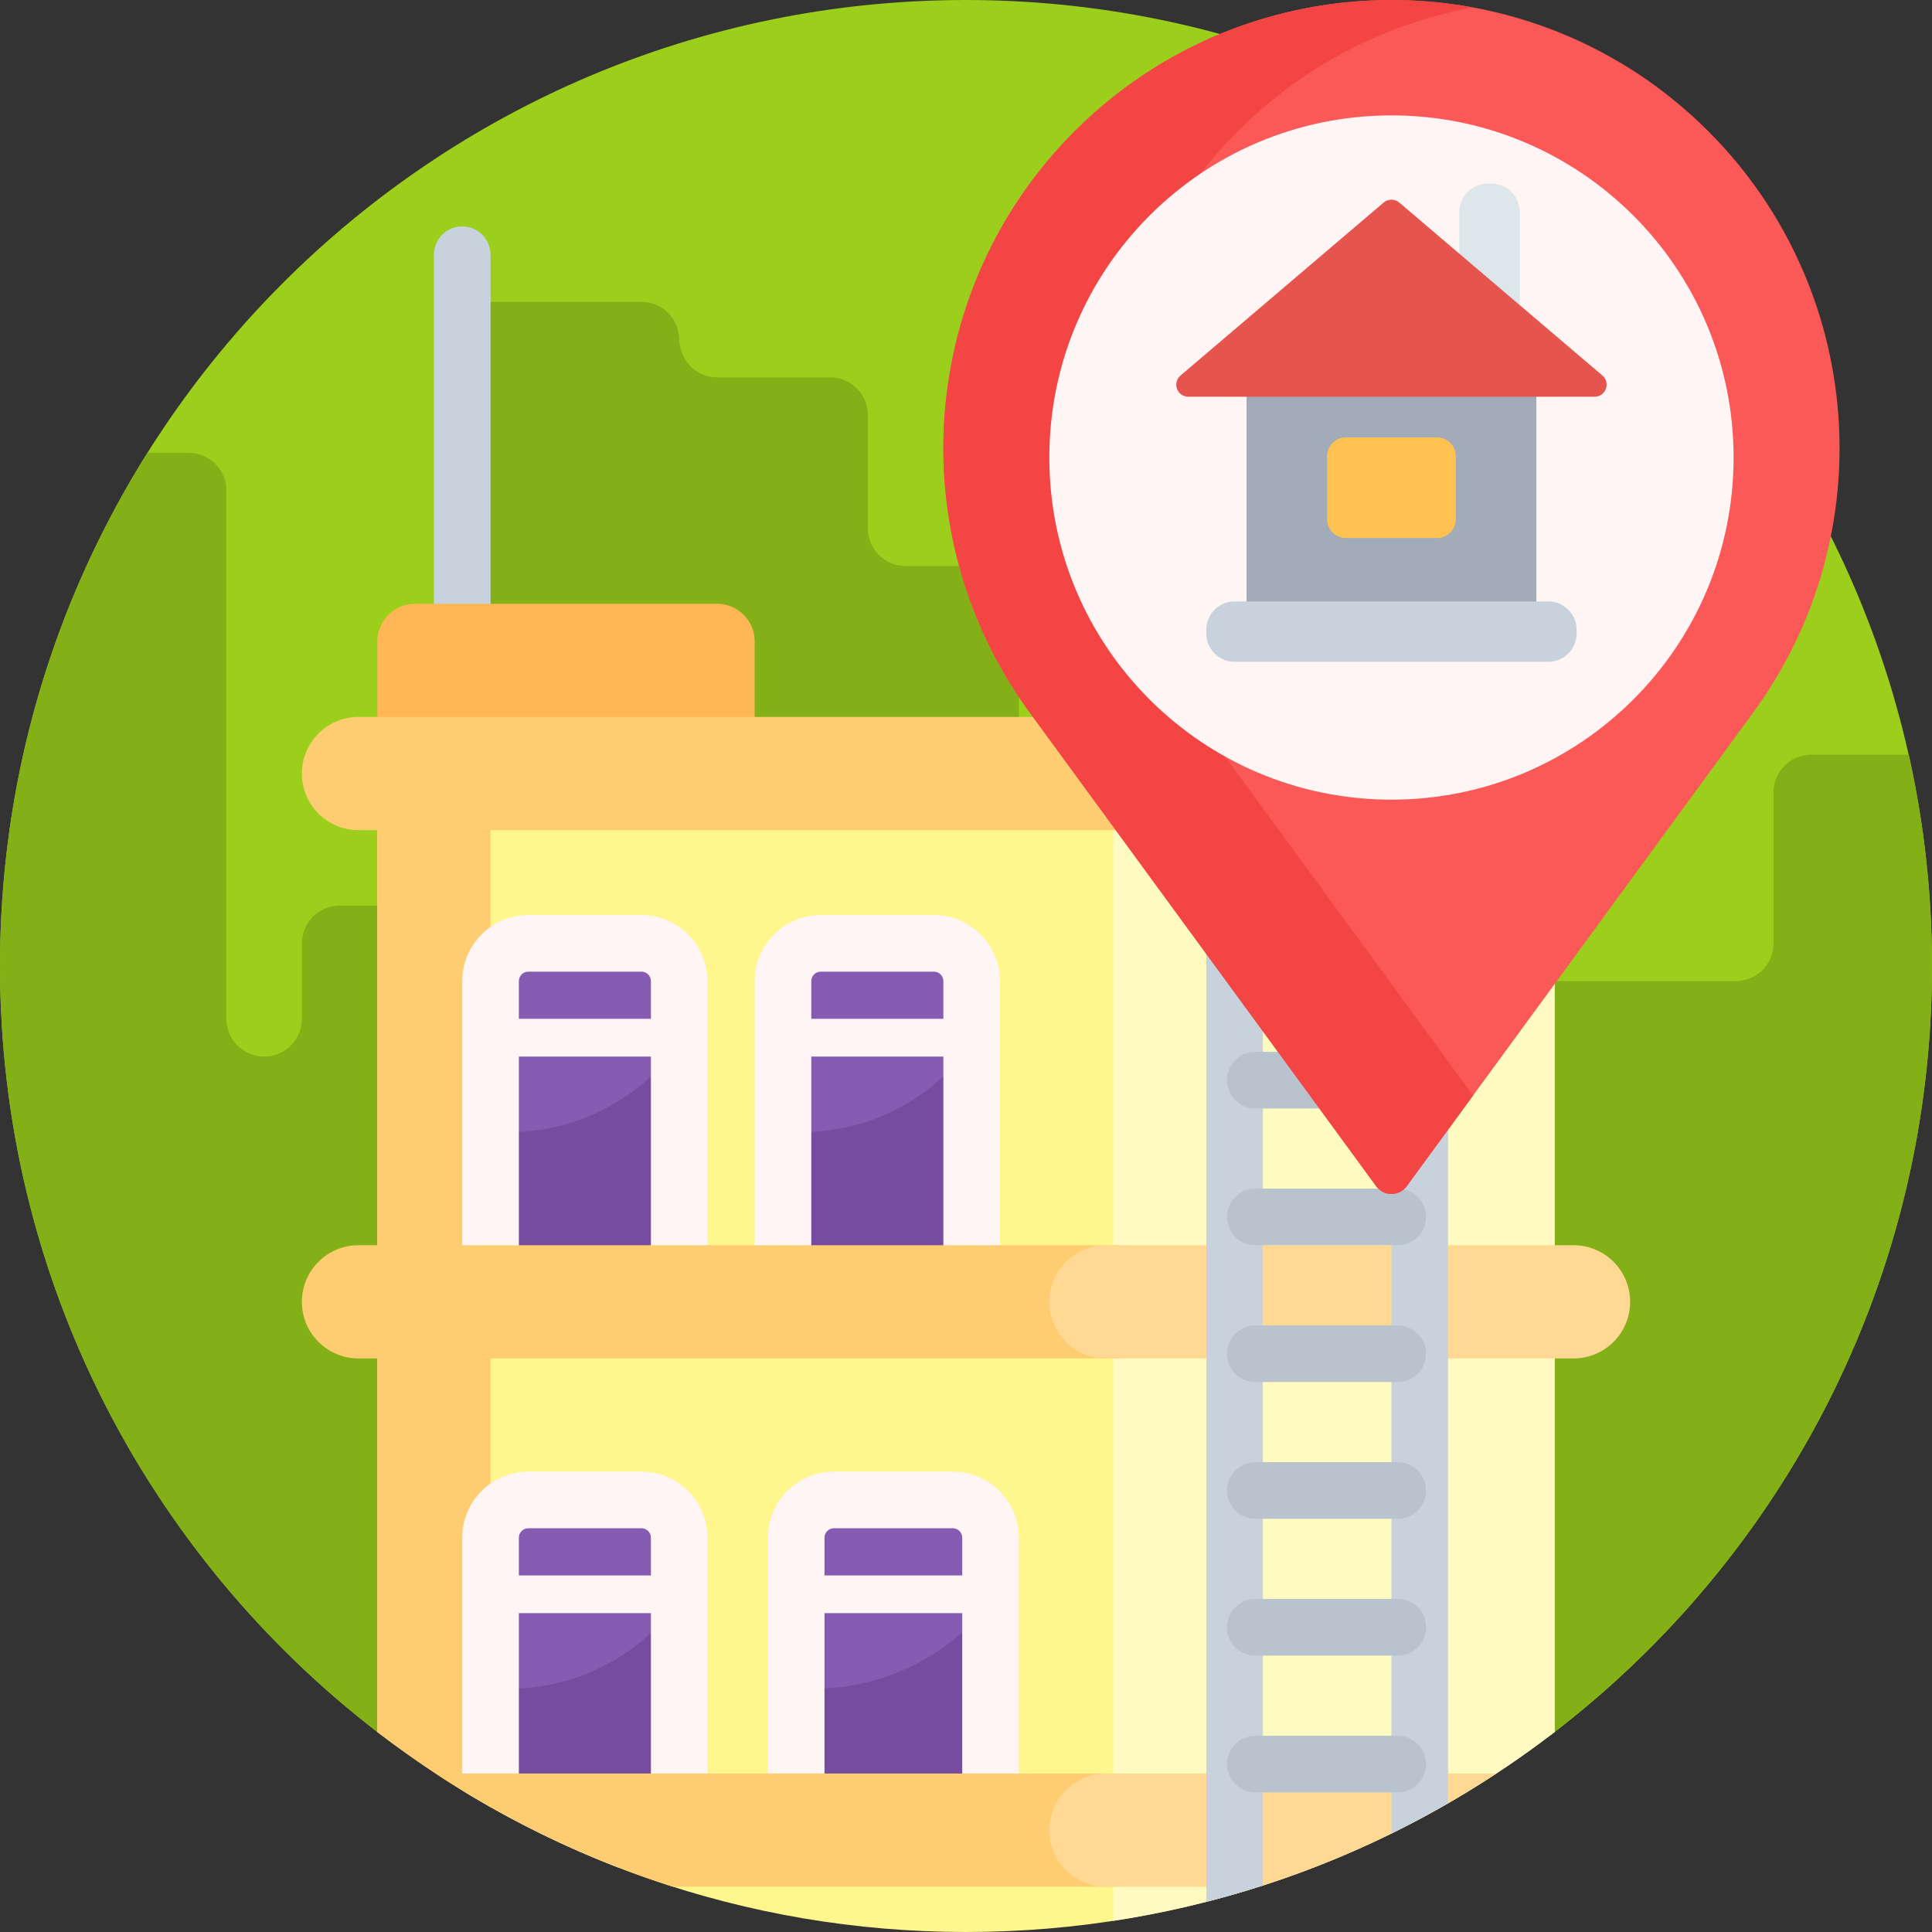 <?xml version="1.0"?>
<svg xmlns="http://www.w3.org/2000/svg" id="Capa_1" enable-background="new 0 0 512 512" height="512px" viewBox="0 0 512 512" width="512px"><rect x="0" y="0" width="512" height="512" fill="#333333" stroke="none"/><g><g><path d="m0 256c0-141.272 114.432-255.817 255.662-256 140.367-.182 255.325 113.76 256.332 254.123.6 83.649-38.923 158.094-100.466 205.234-2.034 1.558-4.844 1.651-6.928.162-41.898-29.917-93.193-47.519-148.6-47.519-55.268 0-106.445 17.514-148.285 47.295-2.274 1.618-5.336 1.527-7.549-.174-60.907-46.798-100.166-120.375-100.166-203.121z" fill="#9bcf1b" data-original="#9BCF1B"/><path d="m512 256c0 83.231-39.72 157.185-101.239 203.941-8.517 6.473-20.761.445-20.761-10.253v-189.688h70c5.523 0 10-4.477 10-10v-40c0-5.523 4.477-10 10-10h25.856c4.022 18.024 6.144 36.764 6.144 56zm-282-116v-30c0-5.523-4.477-10-10-10h-30.001c-5.603 0-9.889-4.602-10.001-10.204-.109-5.429-4.543-9.796-9.998-9.796h-50v160h-30c-5.523 0-10 4.477-10 10v20c0 5.523-4.477 10-10 10-5.523 0-10-4.477-10-10v-140c0-5.523-4.477-10-10-10h-10.927c-24.756 39.404-39.073 86.03-39.073 136 0 83.02 39.519 156.81 100.771 203.585 8.873 6.776 19.747 10.415 30.912 10.415h8.317v-160h20v20h110v-180h-30c-5.523 0-10-4.477-10-10z" fill="#84b017" data-original="#84B017"/><path d="m122.5 190c-4.142 0-7.5-3.358-7.5-7.5v-115c0-4.142 3.358-7.5 7.5-7.5 4.142 0 7.5 3.358 7.5 7.5v115c0 4.142-3.358 7.5-7.5 7.5z" fill="#c8d2dc" data-original="#C8D2DC"/><path d="m412 458.994c-43.189 33.24-97.286 53.006-156 53.006s-112.811-19.766-156-53.006v-246.994h312z" fill="#fff68e" data-original="#FFF68E"/><path d="m295 509.048v-297.048h117v246.994c-33.436 25.733-73.409 43.391-117 50.054z" fill="#fffac1" data-original="#FFFAC1"/><path d="m100 212h30v266.896c-10.483-5.938-20.505-12.595-30-19.903z" fill="#ffcd71" data-original="#FFCD71"/><path d="m200 170v30c0 5.523-4.477 10-10 10h-80c-5.523 0-10-4.477-10-10v-30c0-5.523 4.477-10 10-10h80c5.523 0 10 4.477 10 10z" fill="#ffb655" data-original="#FFB655"/><path d="m170 340h-30c-5.523 0-10-4.477-10-10v-70c0-5.523 4.477-10 10-10h30c5.523 0 10 4.477 10 10v70c0 5.523-4.477 10-10 10zm87.5-10v-70c0-5.523-4.477-10-10-10h-30c-5.523 0-10 4.477-10 10v70c0 5.523 4.477 10 10 10h30c5.523 0 10-4.477 10-10zm-77.5 140.667v-63.167c0-5.523-4.477-10-10-10h-30c-5.523 0-10 4.477-10 10v63.167c0 5.523 4.477 10 10 10h30c5.523 0 10-4.477 10-10zm82.5 0v-63.167c0-5.523-4.477-10-10-10h-31.5c-5.523 0-10 4.477-10 10v63.167c0 5.523 4.477 10 10 10h31.5c5.523 0 10-4.477 10-10z" fill="#754ca0" data-original="#754CA0"/><path d="m180 260v16.63c-9.954 14.135-26.398 23.37-45 23.37-1.686 0-3.353-.076-5-.224v-39.776c0-5.523 4.477-10 10-10h30c5.523 0 10 4.477 10 10zm-10 137.5h-30c-5.523 0-10 4.477-10 10v39.776c1.647.148 3.314.224 5 .224 18.602 0 35.046-9.235 45-23.37v-16.63c0-5.523-4.477-10-10-10zm82.5 0h-31.5c-5.523 0-10 4.477-10 10v39.776c1.647.148 3.314.224 5 .224 18.602 0 36.546-9.235 46.5-23.37v-16.63c0-5.523-4.477-10-10-10zm5-120.87v-16.63c0-5.523-4.477-10-10-10h-30c-5.523 0-10 4.477-10 10v39.776c1.647.148 3.314.224 5 .224 18.602 0 35.046-9.235 45-23.37z" fill="#865cb2" data-original="#865CB2"/><path d="m252.5 390h-31.5c-9.649 0-17.5 7.851-17.5 17.5v70c0 9.649 7.851 17.5 17.5 17.5h31.5c9.649 0 17.5-7.851 17.5-17.5v-70c0-9.649-7.851-17.5-17.5-17.5zm2.5 87.5c0 1.378-1.121 2.5-2.5 2.5h-31.5c-1.379 0-2.5-1.122-2.5-2.5v-50h36.5zm0-60h-36.5v-10c0-1.378 1.121-2.5 2.5-2.5h31.5c1.379 0 2.5 1.122 2.5 2.5zm-37.5-70h30c9.649 0 17.5-7.851 17.5-17.5v-70c0-9.649-7.851-17.5-17.5-17.5h-30c-9.649 0-17.5 7.851-17.5 17.5v70c0 9.649 7.851 17.5 17.5 17.5zm-2.5-87.5c0-1.378 1.121-2.5 2.5-2.5h30c1.379 0 2.5 1.122 2.5 2.5v10h-35zm0 20h35v50c0 1.378-1.121 2.5-2.5 2.5h-30c-1.379 0-2.5-1.122-2.5-2.5zm-45-37.5h-30c-9.649 0-17.5 7.851-17.5 17.5v70c0 9.649 7.851 17.5 17.5 17.5h30c9.649 0 17.5-7.851 17.5-17.5v-70c0-9.649-7.851-17.5-17.5-17.5zm2.5 87.5c0 1.378-1.121 2.5-2.5 2.5h-30c-1.379 0-2.5-1.122-2.5-2.5v-50h35zm0-60h-35v-10c0-1.378 1.121-2.5 2.5-2.5h30c1.379 0 2.5 1.122 2.5 2.5zm-2.5 120h-30c-9.649 0-17.5 7.851-17.5 17.5v66.978c13.125 8.037 27.03 14.924 41.575 20.522h5.925c9.649 0 17.5-7.851 17.5-17.5v-70c0-9.649-7.851-17.5-17.5-17.5zm2.5 87.5c0 1.378-1.121 2.5-2.5 2.5h-30c-1.379 0-2.5-1.122-2.5-2.5v-50h35zm0-60h-35v-10c0-1.378 1.121-2.5 2.5-2.5h30c1.379 0 2.5 1.122 2.5 2.5z" fill="#fff5f5" data-original="#FFF5F5"/><path d="m80 205c0-8.284 6.716-15 15-15h322c8.284 0 15 6.716 15 15s-6.716 15-15 15h-322c-8.284 0-15-6.716-15-15zm215 125h-200c-8.284 0-15 6.716-15 15s6.716 15 15 15h200c8.284 0 15-6.716 15-15s-6.716-15-15-15zm-116.687 170h116.687c1.575 0 3.145-.24 4.641-.732.224-.073.447-.147.671-.221 16.074-5.329 12.294-29.047-4.64-29.047h-180.223c19.294 12.698 40.407 22.856 62.864 30z" fill="#ffcd71" data-original="#FFCD71"/><path d="m293.083 470h103.468c-19.294 12.698-40.407 22.856-62.865 30h-40.604c-8.284 0-15-6.716-15-15s6.717-15 15.001-15zm123.917-140h-123.917c-8.284 0-15 6.716-15 15s6.716 15 15 15h123.917c8.284 0 15-6.716 15-15s-6.716-15-15-15z" fill="#ffd993" data-original="#FFD993"/><path d="m383.752 230.167v247.728c-4.9 2.827-9.902 5.497-15 8.001v-255.73c0-4.142 3.358-7.5 7.5-7.5 4.142.001 7.5 3.358 7.5 7.501zm-56.568-7.5c-4.142 0-7.5 3.358-7.5 7.5v273.849c5.062-1.296 10.064-2.743 15-4.335v-269.514c0-4.143-3.358-7.5-7.5-7.5z" fill="#c8d2dc" data-original="#C8D2DC"/><path d="m377.918 467.5c0 4.142-3.358 7.5-7.5 7.5h-37.751c-4.142 0-7.5-3.358-7.5-7.5s3.358-7.5 7.5-7.5h37.751c4.142 0 7.5 3.358 7.5 7.5zm-7.5-43.75h-37.751c-4.142 0-7.5 3.358-7.5 7.5s3.358 7.5 7.5 7.5h37.751c4.142 0 7.5-3.358 7.5-7.5s-3.358-7.5-7.5-7.5zm-37.751-130h37.751c4.142 0 7.5-3.358 7.5-7.5s-3.358-7.5-7.5-7.5h-37.751c-4.142 0-7.5 3.358-7.5 7.5s3.357 7.5 7.5 7.5zm37.751 21.25h-37.751c-4.142 0-7.5 3.358-7.5 7.5s3.358 7.5 7.5 7.5h37.751c4.142 0 7.5-3.358 7.5-7.5s-3.358-7.5-7.5-7.5zm0 72.5h-37.751c-4.142 0-7.5 3.358-7.5 7.5s3.358 7.5 7.5 7.5h37.751c4.142 0 7.5-3.358 7.5-7.5s-3.358-7.5-7.5-7.5zm0-36.25h-37.751c-4.142 0-7.5 3.358-7.5 7.5s3.358 7.5 7.5 7.5h37.751c4.142 0 7.5-3.358 7.5-7.5s-3.358-7.5-7.5-7.5z" fill="#b9c3cd" data-original="#B9C3CD"/><path d="m364.716 314.37-91.81-125.51c-34.572-47.263-29.531-112.672 11.876-154.079 46.375-46.375 121.563-46.375 167.938 0 41.407 41.407 46.448 106.816 11.876 154.079l-91.81 125.51c-1.996 2.731-6.072 2.731-8.07 0z" fill="#fb5858" data-original="#FB5858"/><path d="m390.376 290.326-17.589 24.045c-1.997 2.731-6.073 2.731-8.071 0l-91.81-125.51c-34.572-47.263-29.531-112.672 11.876-154.079 28.713-28.713 68.469-39.648 105.594-32.807-22.839 4.208-44.682 15.143-62.345 32.806-41.406 41.406-46.448 106.816-11.876 154.079z" fill="#f44545" data-original="#F44545"/><path d="m459.421 121.248c0 50.075-40.594 90.669-90.669 90.669s-90.669-40.594-90.669-90.669 40.594-90.669 90.669-90.669 90.669 40.594 90.669 90.669z" fill="#fff5f5" data-original="#FFF5F5"/><path d="m407.153 163.916h-76.802v-69.335h76.802z" fill="#a2abb8" data-original="#A2ABB8"/><path d="m380.819 142.582h-24.134c-2.761 0-5-2.239-5-5v-16.667c0-2.761 2.239-5 5-5h24.134c2.761 0 5 2.239 5 5v16.667c0 2.761-2.239 5-5 5z" fill="#ffc14f" data-original="#FFC14F"/><path d="m410.32 175.383h-83.136c-4.142 0-7.5-3.358-7.5-7.5v-1c0-4.142 3.358-7.5 7.5-7.5h83.136c4.142 0 7.5 3.358 7.5 7.5v1c0 4.142-3.358 7.5-7.5 7.5z" fill="#c8d2dc" data-original="#C8D2DC"/><path d="m386.751 89.303v-33.136c0-4.142 3.358-7.5 7.5-7.5h1c4.142 0 7.5 3.358 7.5 7.5v33.136c0 4.142-3.358 7.5-7.5 7.5h-1c-4.142 0-7.5-3.358-7.5-7.5z" fill="#dce6eb" data-original="#DCE6EB"/><path d="m312.859 99.508 53.818-45.828c1.196-1.018 2.954-1.018 4.149 0l53.818 45.828c2.266 1.929.901 5.636-2.075 5.636h-107.635c-2.976 0-4.34-3.707-2.075-5.636z" fill="#e5554e" data-original="#E5554E" class="active-path"/></g></g> </svg>
